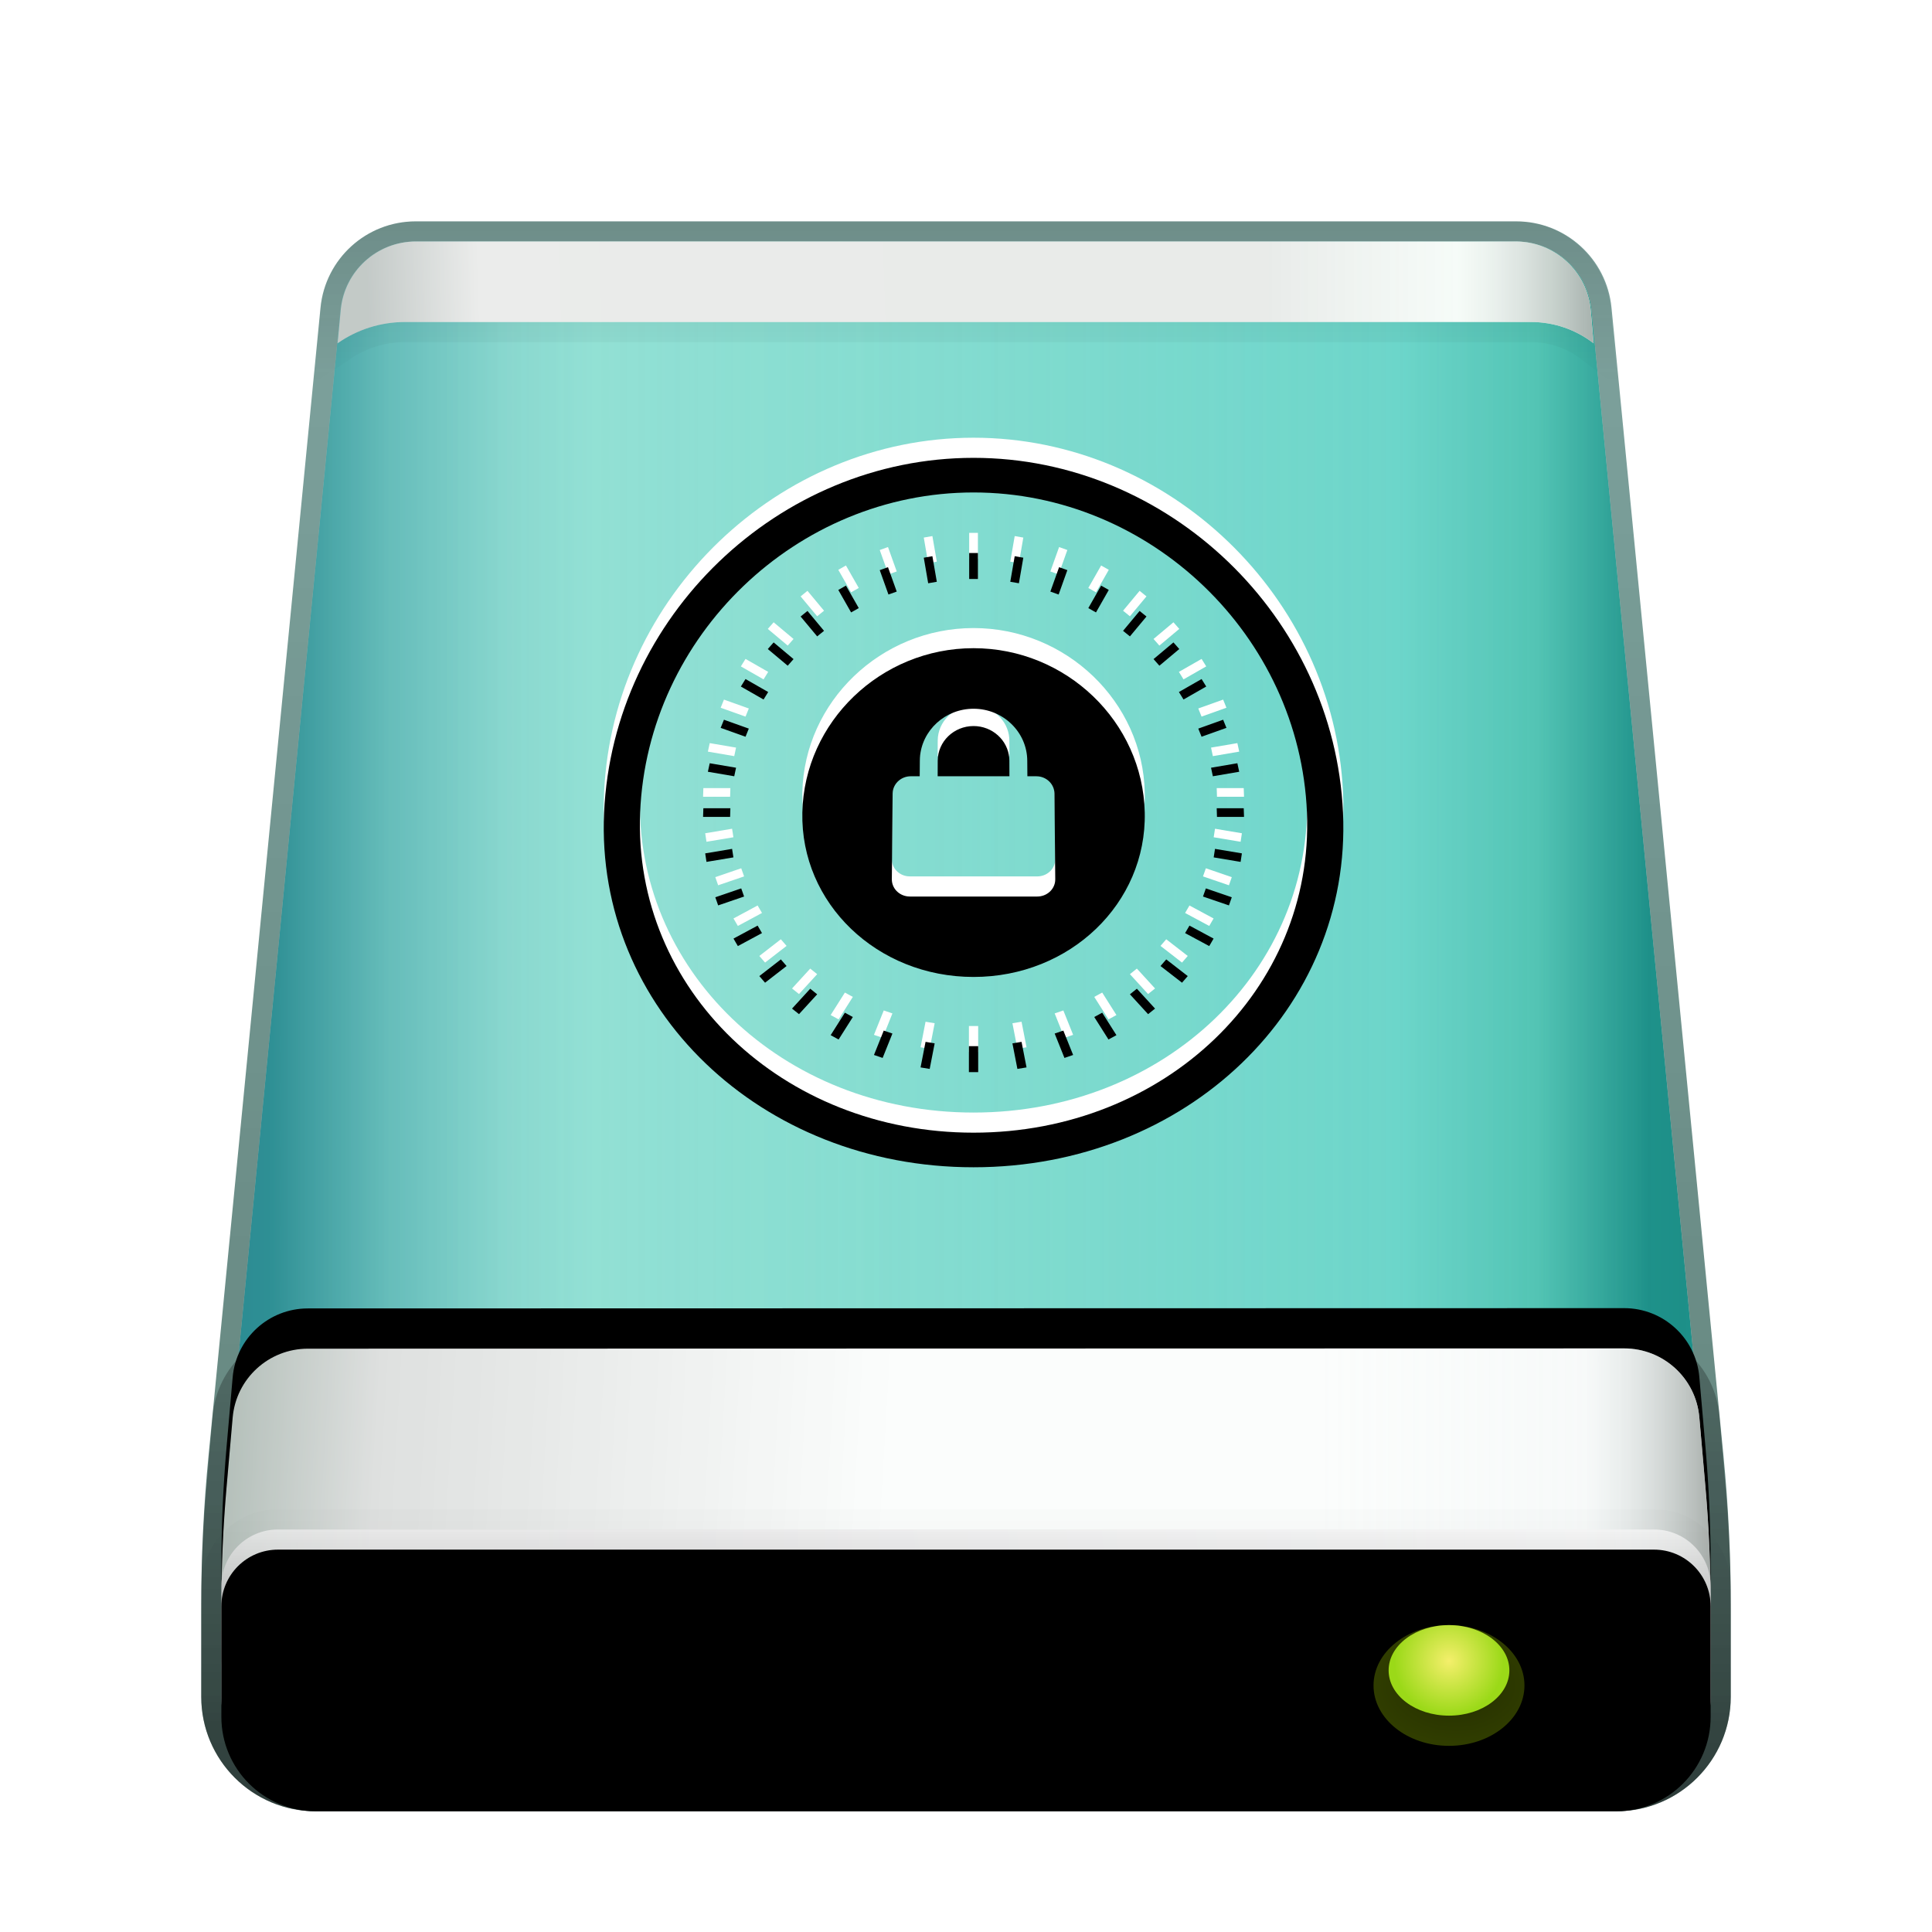 <svg xmlns="http://www.w3.org/2000/svg" xmlns:xlink="http://www.w3.org/1999/xlink" width="96" height="96" viewBox="0 0 96 96">
  <defs>
    <filter id="drive-harddisk-encrypted-a" width="131.2%" height="130%" x="-15.6%" y="-15%" filterUnits="objectBoundingBox">
      <feOffset dy="2" in="SourceAlpha" result="shadowOffsetOuter1"/>
      <feGaussianBlur in="shadowOffsetOuter1" result="shadowBlurOuter1" stdDeviation="2"/>
      <feColorMatrix in="shadowBlurOuter1" result="shadowMatrixOuter1" values="0 0 0 0 0   0 0 0 0 0   0 0 0 0 0  0 0 0 0.2 0"/>
      <feMerge>
        <feMergeNode in="shadowMatrixOuter1"/>
        <feMergeNode in="SourceGraphic"/>
      </feMerge>
    </filter>
    <linearGradient id="drive-harddisk-encrypted-b" x1="-5.578%" x2="95.89%" y1="40.232%" y2="40.232%">
      <stop offset="0%" stop-color="#2D8A94"/>
      <stop offset="29.932%" stop-color="#81D7C6"/>
      <stop offset="83.27%" stop-color="#5FD0C3"/>
      <stop offset="92.574%" stop-color="#44BDAB"/>
      <stop offset="100%" stop-color="#0C857D"/>
    </linearGradient>
    <linearGradient id="drive-harddisk-encrypted-d" x1="128.548%" x2="3.376%" y1="32.065%" y2="32.065%">
      <stop offset="0%" stop-color="#B2F1EE" stop-opacity="0"/>
      <stop offset="87.281%" stop-color="#B3F2EF" stop-opacity=".452"/>
      <stop offset="93.737%" stop-color="#77CACC" stop-opacity=".467"/>
      <stop offset="100%" stop-color="#0C767F" stop-opacity=".5"/>
    </linearGradient>
    <path id="drive-harddisk-encrypted-c" d="M11.402,1.25 L66.098,1.25 C68.028,1.25 69.643,2.715 69.83,4.636 L75.396,61.712 C75.632,64.131 75.75,66.56 75.75,68.991 L75.75,73.562 C75.75,76.151 73.651,78.25 71.062,78.25 L6.438,78.25 C3.849,78.25 1.75,76.151 1.75,73.562 L1.75,68.991 C1.75,66.56 1.868,64.131 2.104,61.712 L7.67,4.636 C7.857,2.715 9.472,1.25 11.402,1.25 Z"/>
    <linearGradient id="drive-harddisk-encrypted-e" x1="50%" x2="50%" y1="2.631%" y2="100%">
      <stop offset="0%" stop-color="#00473E" stop-opacity=".508"/>
      <stop offset="100%" stop-color="#003428" stop-opacity=".62"/>
    </linearGradient>
    <linearGradient id="drive-harddisk-encrypted-f" x1="50%" x2="2.738%" y1="49.672%" y2="49.798%">
      <stop offset="0%" stop-color="#FCFDFC"/>
      <stop offset="81.318%" stop-color="#FFF"/>
      <stop offset="100%" stop-color="#BDC6C4"/>
    </linearGradient>
    <linearGradient id="drive-harddisk-encrypted-h" x1="99.734%" x2="73.708%" y1="100%" y2="100%">
      <stop offset="0%" stop-color="#A5B0AC"/>
      <stop offset="41.965%" stop-color="#E8F6EE" stop-opacity=".314"/>
      <stop offset="100%" stop-color="#CBCFCD" stop-opacity=".397"/>
    </linearGradient>
    <path id="drive-harddisk-encrypted-g" d="M11.414,1.25 L66.058,1.25 C68.005,1.25 69.628,2.74 69.794,4.679 L69.934,6.306 L69.934,6.306 C69.045,5.621 67.954,5.25 66.831,5.25 L10.875,5.25 C9.676,5.25 8.507,5.619 7.525,6.306 L7.525,6.306 L7.525,6.306 L7.681,4.65 C7.862,2.723 9.479,1.25 11.414,1.25 Z"/>
    <linearGradient id="drive-harddisk-encrypted-i" x1="50%" x2="50%" y1="-20.651%" y2="100%">
      <stop offset="0%" stop-opacity=".148"/>
      <stop offset="100%" stop-opacity="0"/>
    </linearGradient>
    <linearGradient id="drive-harddisk-encrypted-l" x1="44.527%" x2="0%" y1="48.211%" y2="47.432%">
      <stop offset="0%" stop-color="#FEFEFE"/>
      <stop offset="77.706%" stop-color="#D8D8D8"/>
      <stop offset="100%" stop-color="#A2AEA8"/>
    </linearGradient>
    <linearGradient id="drive-harddisk-encrypted-m" x1="100%" x2="74.044%" y1="100%" y2="100%">
      <stop offset="0%" stop-color="#AAB0AD"/>
      <stop offset="32.662%" stop-color="#E9F1F0" stop-opacity=".314"/>
      <stop offset="100%" stop-color="#F1FAF6" stop-opacity=".233"/>
    </linearGradient>
    <path id="drive-harddisk-encrypted-k" d="M75.189,59.674 L75.494,63.161 C75.665,65.115 75.75,67.075 75.75,69.036 L75.75,73.562 C75.75,76.151 73.651,78.25 71.062,78.25 L6.438,78.25 C3.849,78.25 1.75,76.151 1.75,73.562 L1.75,69.042 C1.75,67.077 1.836,65.113 2.007,63.155 L2.311,59.688 C2.48,57.751 4.102,56.265 6.046,56.265 L71.453,56.251 C73.398,56.25 75.02,57.737 75.189,59.674 Z"/>
    <filter id="drive-harddisk-encrypted-j" width="102.7%" height="118.2%" x="-1.4%" y="-13.6%" filterUnits="objectBoundingBox">
      <feOffset dy="-2" in="SourceAlpha" result="shadowOffsetOuter1"/>
      <feColorMatrix in="shadowOffsetOuter1" values="0 0 0 0 1   0 0 0 0 1   0 0 0 0 1  0 0 0 0.16 0"/>
    </filter>
    <linearGradient id="drive-harddisk-encrypted-n" x1="50%" x2="50%" y1="-20.244%" y2="100%">
      <stop offset="0%" stop-opacity=".18"/>
      <stop offset="100%" stop-opacity=".467"/>
    </linearGradient>
    <linearGradient id="drive-harddisk-encrypted-o" x1="100%" x2="0%" y1="50%" y2="51.543%">
      <stop offset="0%" stop-color="#E3E3E3"/>
      <stop offset="68.204%" stop-color="#C1BFC1"/>
      <stop offset="100%" stop-color="#CBCBCB"/>
    </linearGradient>
    <linearGradient id="drive-harddisk-encrypted-q" x1="50%" x2="50%" y1="0%" y2="100%">
      <stop offset="0%" stop-color="#FFF" stop-opacity=".5"/>
      <stop offset="100%" stop-opacity=".326"/>
    </linearGradient>
    <linearGradient id="drive-harddisk-encrypted-s" x1="50%" x2="50%" y1="-13.675%" y2="100%">
      <stop offset="0%" stop-opacity="0"/>
      <stop offset="100%" stop-opacity=".111"/>
    </linearGradient>
    <path id="drive-harddisk-encrypted-p" d="M4.562,65.25 L72.938,65.25 C74.491,65.25 75.75,66.509 75.75,68.062 L75.75,73.562 C75.75,76.151 73.651,78.25 71.062,78.25 L6.438,78.25 C3.849,78.25 1.75,76.151 1.75,73.562 L1.75,68.062 C1.75,66.509 3.009,65.25 4.562,65.25 Z"/>
    <filter id="drive-harddisk-encrypted-r" width="104.1%" height="123.1%" x="-2%" y="-11.5%" filterUnits="objectBoundingBox">
      <feOffset dy="1" in="SourceAlpha" result="shadowOffsetInner1"/>
      <feComposite in="shadowOffsetInner1" in2="SourceAlpha" k2="-1" k3="1" operator="arithmetic" result="shadowInnerInner1"/>
      <feColorMatrix in="shadowInnerInner1" values="0 0 0 0 1   0 0 0 0 1   0 0 0 0 1  0 0 0 1 0"/>
    </filter>
    <radialGradient id="drive-harddisk-encrypted-t" cx="54.402%" cy="50%" r="50%" fx="54.402%" fy="50%" gradientTransform="matrix(0 1 -1.144 0 1.116 -.044)">
      <stop offset="0%" stop-color="#4A5D00" stop-opacity=".477"/>
      <stop offset="100%" stop-color="#465900" stop-opacity=".693"/>
    </radialGradient>
    <radialGradient id="drive-harddisk-encrypted-u" cx="50%" cy="39.587%" r="60.364%" fx="50%" fy="39.587%" gradientTransform="matrix(0 1 -.75 0 .797 -.104)">
      <stop offset="0%" stop-color="#F4EF6B"/>
      <stop offset="99.921%" stop-color="#9BD918"/>
    </radialGradient>
    <path id="drive-harddisk-encrypted-v" d="M48.375,21.75 C58.07,21.75 66.289,29.641 66.733,39.376 C67.177,49.11 58.958,57.001 48.375,57.001 C37.792,57.001 29.573,49.11 30.017,39.376 C30.461,29.641 38.68,21.75 48.375,21.75 Z M48.375,23.47 C39.587,23.47 32.17,30.591 31.808,39.376 C31.447,48.16 38.864,55.282 48.375,55.282 C57.886,55.282 65.303,48.16 64.942,39.376 C64.58,30.591 57.163,23.47 48.375,23.47 Z M48.605,50.983 L48.606,52.273 L48.144,52.273 L48.145,50.983 L48.605,50.983 Z M50.76,50.769 L51.008,52.039 L50.554,52.114 L50.307,50.844 L50.76,50.769 Z M45.99,50.769 L46.443,50.844 L46.196,52.114 L45.742,52.039 L45.99,50.769 Z M52.837,50.209 L53.323,51.421 L52.892,51.568 L52.406,50.356 L52.837,50.209 Z M43.913,50.209 L44.344,50.356 L43.858,51.568 L43.427,51.421 L43.913,50.209 Z M54.768,49.32 L55.475,50.437 L55.08,50.652 L54.373,49.535 L54.768,49.32 Z M41.982,49.32 L42.377,49.535 L41.67,50.652 L41.275,50.437 L41.982,49.32 Z M56.49,48.129 L57.394,49.117 L57.048,49.393 L56.145,48.406 L56.49,48.129 Z M40.26,48.129 L40.605,48.406 L39.702,49.393 L39.356,49.117 L40.26,48.129 Z M57.95,46.672 L59.019,47.501 L58.734,47.83 L57.665,47.001 L57.95,46.672 Z M38.8,46.672 L39.085,47.001 L38.016,47.83 L37.731,47.501 L38.8,46.672 Z M48.375,31.208 C52.978,31.208 56.787,34.865 56.882,39.376 C56.978,43.887 53.169,47.544 48.375,47.544 C43.581,47.544 39.772,43.887 39.868,39.376 C39.963,34.865 43.772,31.208 48.375,31.208 Z M59.104,44.993 L60.303,45.638 L60.086,46.01 L58.887,45.365 L59.104,44.993 Z M37.646,44.993 L37.863,45.365 L36.664,46.01 L36.447,45.638 L37.646,44.993 Z M36.831,43.144 L36.974,43.548 L35.685,43.989 L35.543,43.585 L36.831,43.144 Z M59.919,43.144 L61.207,43.585 L61.065,43.989 L59.776,43.548 L59.919,43.144 Z M48.375,34.217 C46.963,34.217 45.801,35.291 45.711,36.645 L45.706,36.796 L45.7,37.572 L45.254,37.572 C44.797,37.572 44.417,37.904 44.361,38.331 L44.354,38.432 L44.315,42.688 C44.311,43.129 44.656,43.492 45.105,43.542 L45.211,43.548 L51.539,43.548 C52.003,43.548 52.382,43.216 52.43,42.788 L52.435,42.688 L52.396,38.432 C52.392,37.991 52.044,37.627 51.6,37.578 L51.496,37.572 L51.05,37.572 L51.044,36.796 C51.035,35.372 49.84,34.217 48.375,34.217 Z M60.373,41.18 L61.709,41.404 L61.645,41.827 L60.307,41.603 L60.373,41.18 Z M36.377,41.18 L36.443,41.603 L35.105,41.827 L35.041,41.404 L36.377,41.18 Z M61.8,39.161 L61.815,39.591 L60.471,39.591 L60.458,39.161 L61.8,39.161 Z M36.292,39.161 L36.279,39.591 L34.935,39.591 L34.95,39.161 L36.292,39.161 Z M48.375,35.077 C49.309,35.077 50.077,35.778 50.149,36.668 L50.155,36.796 L50.158,37.572 L46.592,37.572 L46.595,36.796 C46.6,35.847 47.396,35.077 48.375,35.077 Z M61.484,36.925 L61.576,37.348 L60.266,37.572 L60.176,37.148 L61.484,36.925 Z M35.266,36.925 L36.574,37.148 L36.484,37.572 L35.174,37.348 L35.266,36.925 Z M60.777,34.763 L60.941,35.167 L59.705,35.608 L59.542,35.204 L60.777,34.763 Z M35.973,34.763 L37.208,35.204 L37.045,35.608 L35.809,35.167 L35.973,34.763 Z M59.706,32.741 L59.937,33.113 L58.809,33.758 L58.579,33.386 L59.706,32.741 Z M37.044,32.741 L38.171,33.386 L37.941,33.758 L36.813,33.113 L37.044,32.741 Z M58.308,30.921 L58.598,31.25 L57.609,32.079 L57.319,31.75 L58.308,30.921 Z M38.442,30.921 L39.431,31.75 L39.141,32.079 L38.152,31.25 L38.442,30.921 Z M56.627,29.358 L56.968,29.634 L56.145,30.622 L55.804,30.346 L56.627,29.358 Z M40.123,29.358 L40.946,30.346 L40.605,30.622 L39.782,29.634 L40.123,29.358 Z M54.715,28.099 L55.095,28.314 L54.459,29.431 L54.078,29.216 L54.715,28.099 Z M42.035,28.099 L42.672,29.216 L42.291,29.431 L41.655,28.314 L42.035,28.099 Z M52.626,27.183 L53.036,27.33 L52.603,28.542 L52.192,28.395 L52.626,27.183 Z M44.124,27.183 L44.558,28.395 L44.147,28.542 L43.714,27.33 L44.124,27.183 Z M50.42,26.637 L50.848,26.712 L50.629,27.982 L50.2,27.908 L50.42,26.637 Z M46.33,26.637 L46.55,27.908 L46.121,27.982 L45.902,26.712 L46.33,26.637 Z M48.592,26.479 L48.592,27.769 L48.158,27.769 L48.158,26.479 L48.592,26.479 Z"/>
    <filter id="drive-harddisk-encrypted-w" width="119%" height="119.9%" x="-9.5%" y="-9.9%" filterUnits="objectBoundingBox">
      <feGaussianBlur in="SourceAlpha" result="shadowBlurInner1" stdDeviation="3"/>
      <feOffset dy="1" in="shadowBlurInner1" result="shadowOffsetInner1"/>
      <feComposite in="shadowOffsetInner1" in2="SourceAlpha" k2="-1" k3="1" operator="arithmetic" result="shadowInnerInner1"/>
      <feColorMatrix in="shadowInnerInner1" values="0 0 0 0 0.51   0 0 0 0 1   0 0 0 0 0.8  0 0 0 0.65 0"/>
    </filter>
  </defs>
  <g fill="none" fill-rule="evenodd">
    <g filter="url(#drive-harddisk-encrypted-a)" transform="translate(9.25 8.75)">
      <use fill="url(#drive-harddisk-encrypted-b)" xlink:href="#drive-harddisk-encrypted-c"/>
      <use fill="url(#drive-harddisk-encrypted-d)" fill-opacity=".8" xlink:href="#drive-harddisk-encrypted-c"/>
      <path fill="url(#drive-harddisk-encrypted-e)" fill-rule="nonzero" d="M66.098,0.25 L11.402,0.25 C8.957,0.25 6.912,2.106 6.675,4.539 L1.109,61.615 C0.87,64.066 0.75,66.528 0.75,68.991 L0.75,73.562 C0.75,76.704 3.296,79.25 6.438,79.25 L71.062,79.25 C74.204,79.25 76.75,76.704 76.75,73.562 L76.75,68.991 C76.75,66.528 76.63,64.066 76.391,61.615 L70.825,4.539 C70.588,2.106 68.543,0.25 66.098,0.25 Z M66.098,1.25 C68.028,1.25 69.643,2.715 69.83,4.636 L75.396,61.712 C75.632,64.131 75.75,66.56 75.75,68.991 L75.75,73.562 C75.75,76.151 73.651,78.25 71.062,78.25 L6.438,78.25 C3.849,78.25 1.75,76.151 1.75,73.562 L1.75,68.991 C1.75,66.56 1.868,64.131 2.104,61.712 L7.67,4.636 C7.857,2.715 9.472,1.25 11.402,1.25 L66.098,1.25 Z"/>
      <use fill="url(#drive-harddisk-encrypted-f)" xlink:href="#drive-harddisk-encrypted-g"/>
      <use fill="url(#drive-harddisk-encrypted-h)" xlink:href="#drive-harddisk-encrypted-g"/>
      <path fill="url(#drive-harddisk-encrypted-i)" fill-rule="nonzero" d="M66.058,0.25 L11.414,0.25 C8.963,0.25 6.914,2.115 6.685,4.556 L6.334,8.301 L8.309,6.986 C9.063,6.51 9.959,6.25 10.875,6.25 L66.831,6.25 C67.733,6.25 68.609,6.548 69.324,7.099 L71.125,8.486 L70.791,4.594 C70.58,2.137 68.524,0.25 66.058,0.25 Z M66.058,1.25 C68.005,1.25 69.628,2.74 69.794,4.679 L69.934,6.306 C69.045,5.621 67.954,5.25 66.831,5.25 L10.875,5.25 C9.768,5.25 8.687,5.564 7.755,6.153 L7.525,6.306 L7.681,4.65 C7.862,2.723 9.479,1.25 11.414,1.25 L66.058,1.25 Z"/>
      <use fill="#000" filter="url(#drive-harddisk-encrypted-j)" xlink:href="#drive-harddisk-encrypted-k"/>
      <use fill="url(#drive-harddisk-encrypted-l)" xlink:href="#drive-harddisk-encrypted-k"/>
      <use fill="url(#drive-harddisk-encrypted-m)" xlink:href="#drive-harddisk-encrypted-k"/>
      <path fill="url(#drive-harddisk-encrypted-n)" fill-rule="nonzero" d="M71.452,55.251 L6.045,55.265 C3.583,55.265 1.529,57.148 1.314,59.601 L1.011,63.068 C0.837,65.055 0.75,67.048 0.75,69.042 L0.75,73.562 C0.75,76.704 3.296,79.25 6.438,79.25 L71.062,79.25 C74.204,79.25 76.75,76.704 76.75,73.562 L76.75,69.036 C76.75,67.046 76.663,65.057 76.49,63.074 L76.185,59.587 C75.971,57.133 73.916,55.25 71.452,55.251 Z M71.453,56.251 C73.398,56.25 75.02,57.737 75.189,59.674 L75.494,63.161 C75.665,65.115 75.75,67.075 75.75,69.036 L75.75,73.562 C75.75,76.151 73.651,78.25 71.062,78.25 L6.438,78.25 C3.849,78.25 1.75,76.151 1.75,73.562 L1.75,69.042 C1.75,67.077 1.836,65.113 2.007,63.155 L2.311,59.688 C2.48,57.751 4.102,56.265 6.046,56.265 L71.453,56.251 Z"/>
      <use fill="url(#drive-harddisk-encrypted-o)" fill-opacity=".6" xlink:href="#drive-harddisk-encrypted-p"/>
      <use fill="url(#drive-harddisk-encrypted-q)" xlink:href="#drive-harddisk-encrypted-p"/>
      <use fill="#000" filter="url(#drive-harddisk-encrypted-r)" xlink:href="#drive-harddisk-encrypted-p"/>
      <path stroke="url(#drive-harddisk-encrypted-s)" d="M72.938,64.75 C73.852,64.75 74.68,65.121 75.28,65.72 C75.879,66.32 76.25,67.148 76.25,68.062 L76.25,68.062 L76.25,73.562 C76.25,74.995 75.669,76.292 74.731,77.231 C73.792,78.169 72.495,78.75 71.062,78.75 L71.062,78.75 L6.438,78.75 C5.005,78.75 3.708,78.169 2.769,77.231 C1.831,76.292 1.25,74.995 1.25,73.562 L1.25,73.562 L1.25,68.062 C1.25,67.148 1.621,66.32 2.22,65.72 C2.82,65.121 3.648,64.75 4.562,64.75 L4.562,64.75 Z"/>
      <path fill="url(#drive-harddisk-encrypted-t)" d="M62.75,76 C64.821,76 66.5,74.657 66.5,73 C66.5,71.343 64.821,70 62.75,70 C60.679,70 59,71.343 59,73 C59,74.657 60.679,76 62.75,76 Z"/>
      <ellipse cx="62.75" cy="72.25" fill="url(#drive-harddisk-encrypted-u)" rx="3" ry="2.25"/>
    </g>
    <use fill="#FFF" xlink:href="#drive-harddisk-encrypted-v"/>
    <use fill="#000" filter="url(#drive-harddisk-encrypted-w)" xlink:href="#drive-harddisk-encrypted-v"/>
  </g>
</svg>
